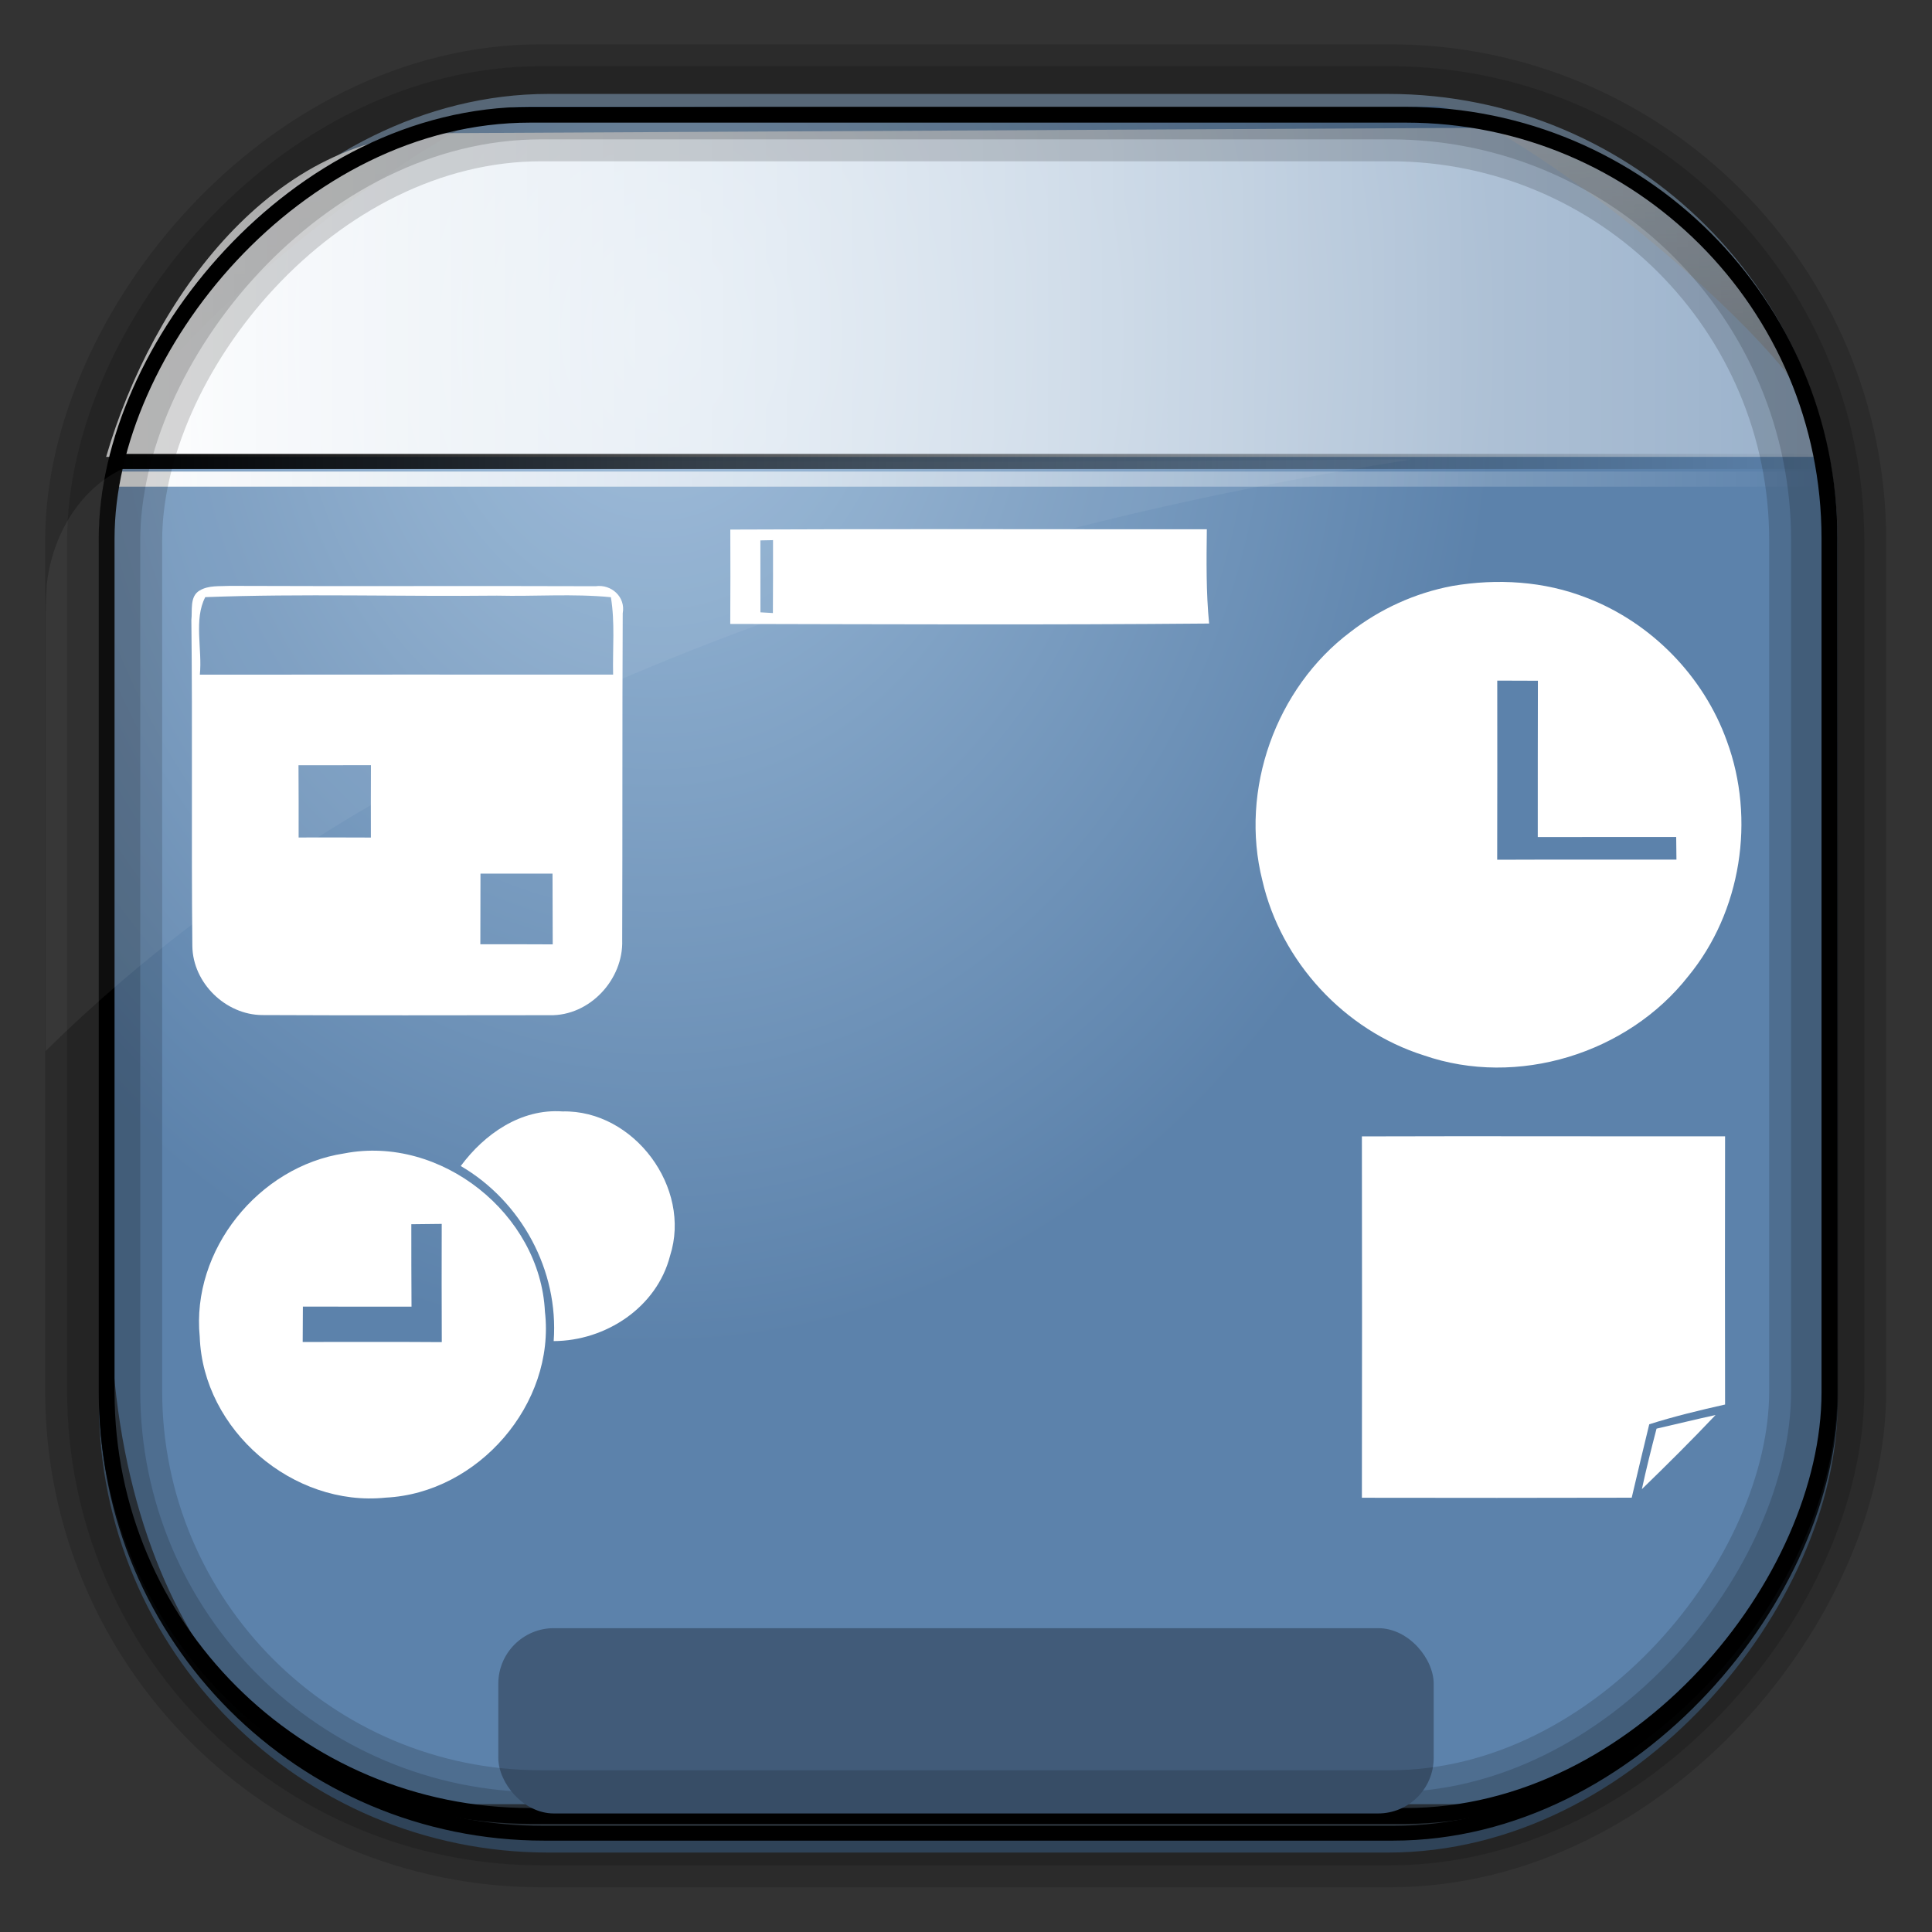 <?xml version="1.0" encoding="UTF-8" standalone="no"?>
<!-- Created with Inkscape (http://www.inkscape.org/) -->
<svg id="svg3449" xmlns:rdf="http://www.w3.org/1999/02/22-rdf-syntax-ns#" xmlns="http://www.w3.org/2000/svg" height="128" width="128" version="1.0" xmlns:cc="http://creativecommons.org/ns#" xmlns:xlink="http://www.w3.org/1999/xlink" xmlns:dc="http://purl.org/dc/elements/1.1/">
 <rect width="100%" height="100%" fill="#333333" stroke="none"/>
 <defs id="defs3451">
  <linearGradient id="linearGradient3514" y2="-9.103" gradientUnits="userSpaceOnUse" x2="66.492" gradientTransform="matrix(.968 0 0 .979 2.179 .166)" y1="-42.638" x1="67.952">
   <stop id="stop4620" style="stop-color:#37414b" offset="0"/>
   <stop id="stop4622" style="stop-color:#37414b;stop-opacity:0" offset="1"/>
  </linearGradient>
  <linearGradient id="linearGradient3516" y2="-11.847" gradientUnits="userSpaceOnUse" x2="58.98" gradientTransform="matrix(.968 0 0 .979 2.179 .166)" y1="-118.55" x1="57.173">
   <stop id="stop4596" offset="0"/>
   <stop id="stop4598" style="stop-opacity:0" offset="1"/>
  </linearGradient>
  <linearGradient id="linearGradient3519" y2="50.369" gradientUnits="userSpaceOnUse" x2="76.558" gradientTransform="matrix(.968 0 0 .979 3.242 -129.19)" y1="13.164" x1="76.558">
   <stop id="stop3392" style="stop-color:#425e7b" offset="0"/>
   <stop id="stop3394" style="stop-color:#7a91a7" offset="1"/>
  </linearGradient>
  <linearGradient id="linearGradient3521" y2="-8.74" gradientUnits="userSpaceOnUse" x2="60.217" gradientTransform="matrix(.968 0 0 .979 2.179 .166)" y1="-123.72" x1="60.395">
   <stop id="stop3392-4-8" style="stop-color:#425e7b" offset="0"/>
   <stop id="stop3394-8-0" style="stop-color:#7a91a7" offset="1"/>
  </linearGradient>
  <radialGradient id="radialGradient3349" gradientUnits="userSpaceOnUse" cy="45.647" cx="42.148" gradientTransform="matrix(.947 0 0 1.139 3.595 -29.89)" r="58.984">
   <stop id="stop2699-5" style="stop-color:#9cbbd9" offset="0"/>
   <stop id="stop2701-7" style="stop-color:#5c82ab" offset="1"/>
  </radialGradient>
  <linearGradient id="linearGradient4157" y2="19.37" gradientUnits="userSpaceOnUse" x2="121.09" y1="19.37" x1="6.531">
   <stop id="stop4153" style="stop-color:#fff" offset="0"/>
   <stop id="stop4155" style="stop-color:#fff;stop-opacity:.375" offset="1"/>
  </linearGradient>
  <linearGradient id="linearGradient4192" y2="31.742" gradientUnits="userSpaceOnUse" x2="121.11" y1="31.742" x1="6.533">
   <stop id="stop4188" style="stop-color:#fff" offset="0"/>
   <stop id="stop4190" style="stop-color:#fff;stop-opacity:0" offset="1"/>
  </linearGradient>
  <linearGradient id="linearGradient4200" y2="30.574" gradientUnits="userSpaceOnUse" x2="121.37" y1="30.574" x1="6.794">
   <stop id="stop4196" offset="0"/>
   <stop id="stop4198" style="stop-opacity:0" offset="1"/>
  </linearGradient>
 </defs>
 <rect id="rect892" style="stroke:url(#linearGradient3521);stroke-width:.974;fill:url(#linearGradient3519)" transform="scale(1,-1)" ry="29.296" height="115.54" width="114.22" y="-122.25" x="7.039"/>
 <rect id="rect892-2" style="stroke:url(#linearGradient3516);stroke-width:.974;fill:url(#linearGradient3514)" transform="scale(1,-1)" ry="28.993" height="114.35" width="114.22" y="-121.46" x="7.06"/>
 <path id="rect895" style="fill:url(#radialGradient3349)" d="m34.571 7.01c-4.704 0-26.55 16.911-27.173 23.287-0.05 0.974-0.089 1.965-0.089 2.957v52.419c0 22.085 11.613 33.859 22.318 33.859h67.038c3.976 0 24.318-7.513 24.318-25.859v-64.017c-0.21-5.933-21.655-22.618-25.926-22.618-47.846 0.865-16.497-0.026-60.483-0.026z"/>
 <path id="path4159-5" style="stroke:url(#linearGradient4192);stroke-width:1px;fill:none" d="m7.033 31.742h113.58z"/>
 <path id="path4141" style="fill:url(#linearGradient4157)" d="m7.031 30.268 113.55 0c0.26-5.326-7.9-21.313-23.2-21.796l-67.849 0.351c-11.378-0.165-19.439 10.93-22.5 21.445z"/>
 <rect id="rect892-2-7-8" style="opacity:.159;stroke:#000;stroke-width:4.845;fill:none" transform="scale(1,-1)" ry="28.993" height="114.35" width="114.22" y="-121.16" x="6.869"/>
 <rect id="rect892-2-7-2-9" ry="28.067" style="stroke:#000;stroke-width:1.049;fill:none" transform="scale(1,-1)" height="112.71" width="114.14" y="-120.31" x="7.065"/>
 <rect id="rect3353" style="fill:#415b79" ry="3.683" height="12.276" width="61.972" y="107.87" x="33.014"/>
 <rect id="rect892-2-7-1" style="opacity:.159;stroke:#000;stroke-width:7.751;fill:none" transform="scale(1,-1)" ry="28.993" height="114.35" width="114.22" y="-121.16" x="6.869"/>
 <path id="path1187" style="fill:#fff;fill-opacity:.057" d="m11.029 30.411c-4.066 0-7.391 3.609-7.93 8.295-0.043 0.716-0.077 1.444-0.077 2.173v28.76c25.898-25.61 66.752-35.479 90.374-39.179-0.225-0.026-0.46-0.031-0.691-0.031-41.576 0.387-43.653-0.019-81.677-0.019z"/>
 <path id="path4159" style="stroke:url(#linearGradient4200);stroke-width:1px;fill:none" d="m7.294 30.574h113.58z"/>
 <path id="path16937" style="fill:#fff" d="m96.203 38.824c2.977-0.51 6.113-0.328 8.938 0.791 4.255 1.637 7.724 5.18 9.266 9.474 1.909 5.171 0.959 11.318-2.557 15.591-4.018 5.128-11.336 7.387-17.518 5.24-5.257-1.659-9.461-6.208-10.696-11.582-1.521-6.005 0.886-12.757 5.836-16.472 1.966-1.525 4.285-2.579 6.731-3.041m2.994 6.268c0 3.957 0.009 7.91-0.004 11.867 3.957-0.017 7.919-0.004 11.876-0.009-0.009-0.501-0.013-1.002-0.017-1.499-3.059 0.004-6.113 0.004-9.171 0.004 0.004-3.452-0.004-6.903 0.009-10.355-0.899 0-1.797-0.004-2.691-0.009z"/>
 <path id="path16939" style="fill:#fff" d="m13.22 39.127c0.6-0.363 1.335-0.272 2.005-0.311 8.078 0.035 16.157-0.009 24.235 0.022 1.045-0.147 2 0.713 1.797 1.793-0.035 7.214-0.009 14.433-0.035 21.652 0.091 2.609-2.156 5.037-4.8 4.977-6.35 0.004-12.701 0.022-19.051-0.009-2.424-0.017-4.592-2.125-4.627-4.562-0.073-7.201 0.017-14.407-0.065-21.609 0.073-0.648-0.121-1.56 0.54-1.953m0.38 0.436c-0.773 1.482-0.186 3.465-0.359 5.136 9.128-0.013 18.256-0.004 27.38-0.004-0.039-1.711 0.134-3.434-0.147-5.128-2.506-0.246-5.033-0.043-7.547-0.104-6.441 0.069-12.895-0.143-19.328 0.099m6.178 11.137c0.009 1.594 0.013 3.188 0.009 4.787 1.594-0.004 3.188-0.004 4.787 0.004-0.004-1.598-0.004-3.197 0.004-4.795-1.598 0.004-3.201 0.004-4.8 0.004m12.057 7.18c-0.004 1.56-0.004 3.119-0.009 4.679 1.598 0 3.197 0 4.795 0.009-0.009-1.564-0.004-3.128-0.013-4.687h-4.774z"/>
 <path id="path16949" style="fill:#fff" d="m48.385 35.086c10.524-0.052 21.047-0.013 31.571-0.022-0.026 2.082-0.052 4.169 0.151 6.247-10.571 0.095-21.151 0.048-31.726 0.026 0.013-2.087 0.013-4.169 0.004-6.251m1.992 0.717c0.004 1.585 0.004 3.175 0.004 4.765 0.207 0.013 0.622 0.035 0.825 0.048 0.013-1.611 0.009-3.218 0.009-4.83-0.212 0.004-0.626 0.013-0.838 0.017z"/>
 <path id="path16953" style="fill:#fff" d="m30.526 77.251c1.573-2.125 3.983-3.81 6.739-3.616 4.739-0.112 8.579 5.059 7.128 9.565-0.877 3.421-4.264 5.638-7.711 5.651 0.346-4.67-2.13-9.249-6.156-11.599z"/>
 <path id="path16955" style="fill:#fff" d="m90.229 75.289c8.022-0.026 16.04 0.004 24.062-0.004-0.013 5.923-0.009 11.845 0 17.768-1.689 0.38-3.374 0.786-5.024 1.309-0.389 1.62-0.786 3.24-1.162 4.864-5.957 0.017-11.915 0.013-17.876 0.004 0.013-7.983 0.013-15.962 0-23.941"/>
 <path id="path16957" style="fill:#fff" d="m22.806 76.417c6.389-1.24 12.982 4.005 13.297 10.48 0.708 6.117-4.432 12.027-10.549 12.325-6.134 0.639-12.105-4.471-12.321-10.653-0.57-5.746 3.905-11.292 9.573-12.152m4.445 4.691c0 1.819 0 3.637 0.013 5.46-2.402 0-4.8 0.004-7.197-0.004-0.004 0.782-0.009 1.564-0.013 2.346 3.067 0 6.139-0.013 9.215 0.009-0.013-2.609-0.009-5.223-0.004-7.832-0.674 0.004-1.343 0.013-2.013 0.022z"/>
 <path id="path16997" style="fill:#fff" d="m109.75 94.652c1.305-0.298 2.601-0.618 3.91-0.903-1.585 1.676-3.227 3.305-4.882 4.912 0.289-1.343 0.626-2.678 0.972-4.009z"/>
</svg>
